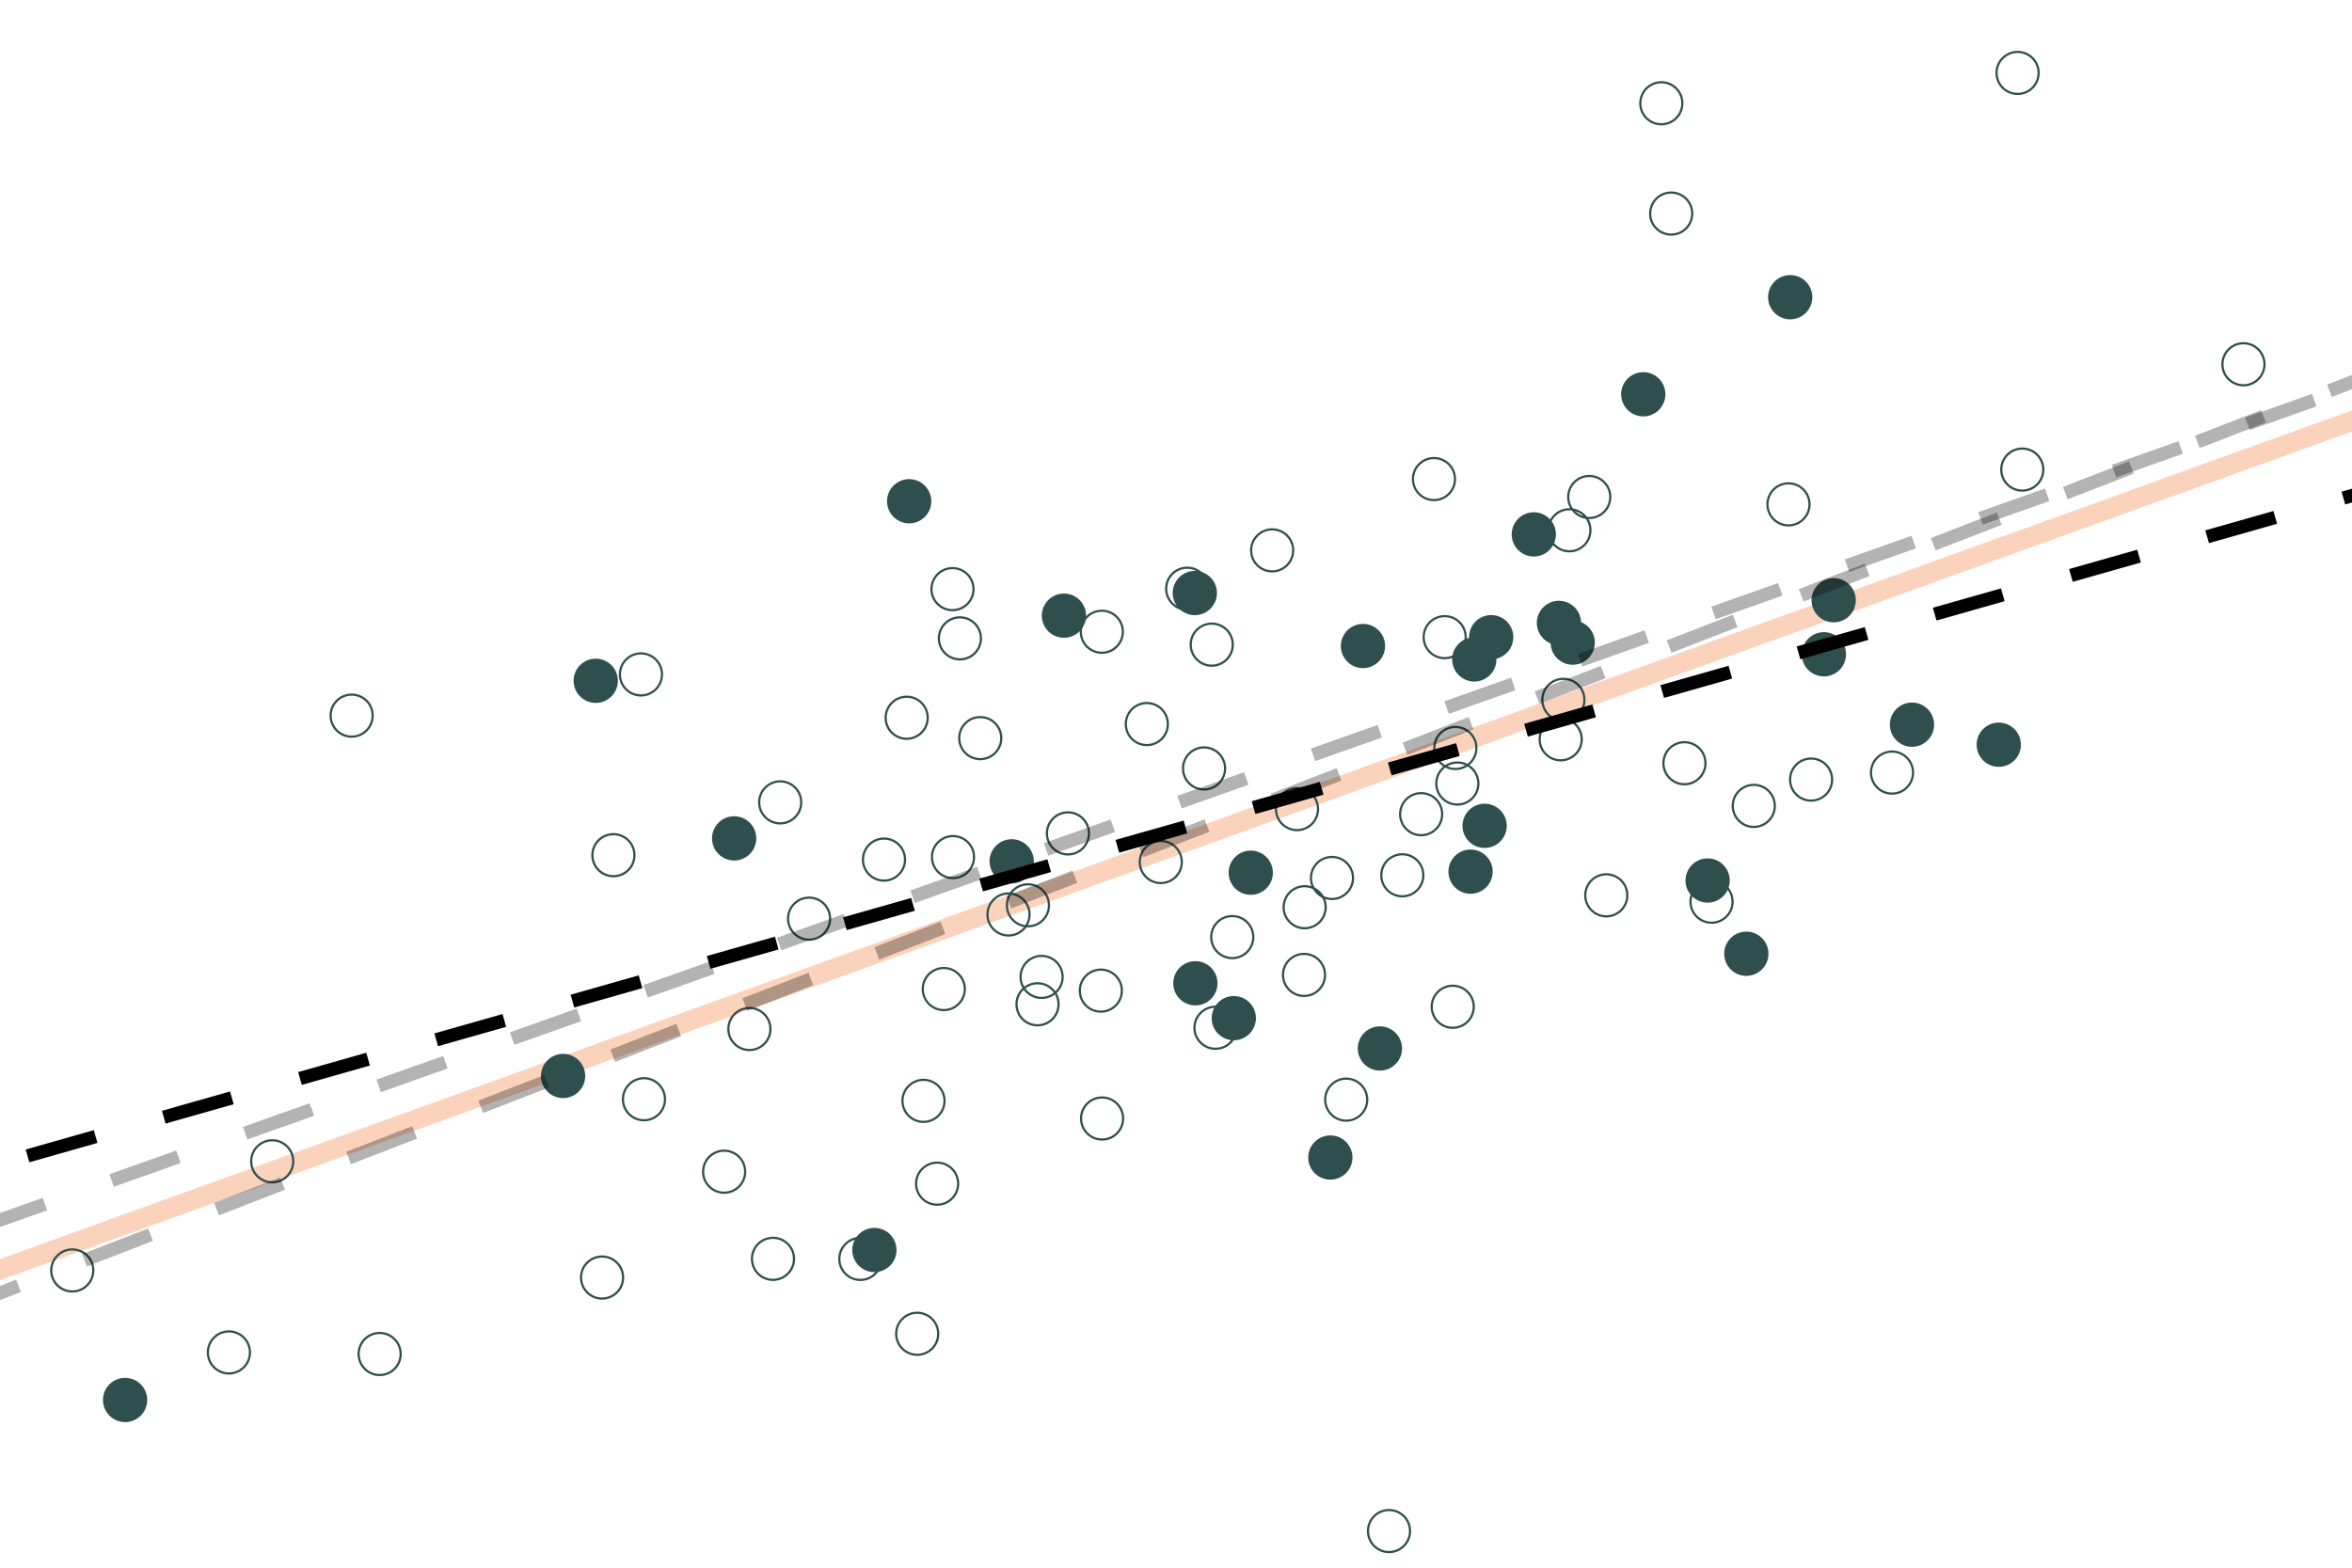 <?xml version='1.0' encoding='UTF-8' ?>
<svg xmlns='http://www.w3.org/2000/svg' xmlns:xlink='http://www.w3.org/1999/xlink' class='svglite' width='756.00pt' height='504.00pt' viewBox='0 0 756.00 504.00'>
<defs>
  <style type='text/css'><![CDATA[
    .svglite line, .svglite polyline, .svglite polygon, .svglite path, .svglite rect, .svglite circle {
      fill: none;
      stroke: #000000;
      stroke-linecap: round;
      stroke-linejoin: round;
      stroke-miterlimit: 10.00;
    }
  ]]></style>
</defs>
<rect width='100%' height='100%' style='stroke: none; fill: #FFFFFF;'/>
<defs>
  <clipPath id='cpMC4wMHw3NTYuMDB8MC4wMHw1MDQuMDA='>
    <rect x='0.00' y='0.00' width='756.00' height='504.00' />
  </clipPath>
</defs>
<g clip-path='url(#cpMC4wMHw3NTYuMDB8MC4wMHw1MDQuMDA=)'>
<line x1='-779.32' y1='689.43' x2='1523.66' y2='-141.72' style='stroke-width: 6.40; stroke: #F26D21; stroke-opacity: 0.30; stroke-linecap: butt;' />
<circle cx='368.62' cy='232.78' r='6.76' style='stroke-width: 0.71; stroke: #2F4F4F;' />
<circle cx='191.49' cy='218.87' r='6.76' style='stroke-width: 0.71; stroke: #2F4F4F; fill: #2F4F4F;' />
<circle cx='446.47' cy='492.22' r='6.76' style='stroke-width: 0.71; stroke: #2F4F4F;' />
<circle cx='390.69' cy='330.42' r='6.76' style='stroke-width: 0.71; stroke: #2F4F4F;' />
<circle cx='308.54' cy='205.23' r='6.76' style='stroke-width: 0.71; stroke: #2F4F4F;' />
<circle cx='396.08' cy='301.27' r='6.76' style='stroke-width: 0.71; stroke: #2F4F4F;' />
<circle cx='389.49' cy='207.25' r='6.76' style='stroke-width: 0.71; stroke: #2F4F4F;' />
<circle cx='276.54' cy='404.73' r='6.76' style='stroke-width: 0.71; stroke: #2F4F4F;' />
<circle cx='477.20' cy='265.50' r='6.76' style='stroke-width: 0.71; stroke: #2F4F4F; fill: #2F4F4F;' />
<circle cx='575.42' cy='95.55' r='6.76' style='stroke-width: 0.71; stroke: #2F4F4F; fill: #2F4F4F;' />
<circle cx='294.81' cy='428.80' r='6.76' style='stroke-width: 0.71; stroke: #2F4F4F;' />
<circle cx='250.78' cy='257.96' r='6.76' style='stroke-width: 0.71; stroke: #2F4F4F;' />
<circle cx='396.58' cy='327.33' r='6.76' style='stroke-width: 0.71; stroke: #2F4F4F; fill: #2F4F4F;' />
<circle cx='303.36' cy='317.97' r='6.76' style='stroke-width: 0.71; stroke: #2F4F4F;' />
<circle cx='586.25' cy='210.35' r='6.76' style='stroke-width: 0.71; stroke: #2F4F4F; fill: #2F4F4F;' />
<circle cx='292.23' cy='161.15' r='6.76' style='stroke-width: 0.71; stroke: #2F4F4F; fill: #2F4F4F;' />
<circle cx='464.36' cy='204.84' r='6.76' style='stroke-width: 0.71; stroke: #2F4F4F;' />
<circle cx='561.32' cy='306.62' r='6.76' style='stroke-width: 0.71; stroke: #2F4F4F; fill: #2F4F4F;' />
<circle cx='721.11' cy='117.11' r='6.76' style='stroke-width: 0.71; stroke: #2F4F4F;' />
<circle cx='419.15' cy='313.43' r='6.76' style='stroke-width: 0.71; stroke: #2F4F4F;' />
<circle cx='608.15' cy='248.38' r='6.76' style='stroke-width: 0.71; stroke: #2F4F4F;' />
<circle cx='443.54' cy='337.08' r='6.76' style='stroke-width: 0.71; stroke: #2F4F4F; fill: #2F4F4F;' />
<circle cx='384.23' cy='316.12' r='6.76' style='stroke-width: 0.71; stroke: #2F4F4F; fill: #2F4F4F;' />
<circle cx='419.35' cy='291.67' r='6.76' style='stroke-width: 0.71; stroke: #2F4F4F;' />
<circle cx='563.72' cy='259.09' r='6.76' style='stroke-width: 0.71; stroke: #2F4F4F;' />
<circle cx='402.03' cy='280.57' r='6.76' style='stroke-width: 0.71; stroke: #2F4F4F; fill: #2F4F4F;' />
<circle cx='354.16' cy='203.10' r='6.76' style='stroke-width: 0.71; stroke: #2F4F4F;' />
<circle cx='260.06' cy='295.34' r='6.76' style='stroke-width: 0.71; stroke: #2F4F4F;' />
<circle cx='122.03' cy='435.30' r='6.76' style='stroke-width: 0.71; stroke: #2F4F4F;' />
<circle cx='537.17' cy='68.66' r='6.76' style='stroke-width: 0.71; stroke: #2F4F4F;' />
<circle cx='284.14' cy='276.35' r='6.76' style='stroke-width: 0.71; stroke: #2F4F4F;' />
<circle cx='432.71' cy='353.53' r='6.76' style='stroke-width: 0.71; stroke: #2F4F4F;' />
<circle cx='479.31' cy='204.85' r='6.76' style='stroke-width: 0.71; stroke: #2F4F4F; fill: #2F4F4F;' />
<circle cx='505.52' cy='206.60' r='6.76' style='stroke-width: 0.71; stroke: #2F4F4F; fill: #2F4F4F;' />
<circle cx='248.46' cy='404.71' r='6.76' style='stroke-width: 0.71; stroke: #2F4F4F;' />
<circle cx='648.51' cy='23.44' r='6.76' style='stroke-width: 0.71; stroke: #2F4F4F;' />
<circle cx='650.02' cy='150.97' r='6.76' style='stroke-width: 0.71; stroke: #2F4F4F;' />
<circle cx='574.87' cy='162.15' r='6.76' style='stroke-width: 0.71; stroke: #2F4F4F;' />
<circle cx='472.68' cy='280.23' r='6.76' style='stroke-width: 0.71; stroke: #2F4F4F; fill: #2F4F4F;' />
<circle cx='387.02' cy='247.05' r='6.76' style='stroke-width: 0.71; stroke: #2F4F4F;' />
<circle cx='473.88' cy='212.00' r='6.76' style='stroke-width: 0.71; stroke: #2F4F4F; fill: #2F4F4F;' />
<circle cx='504.45' cy='170.48' r='6.76' style='stroke-width: 0.71; stroke: #2F4F4F;' />
<circle cx='548.88' cy='283.08' r='6.76' style='stroke-width: 0.71; stroke: #2F4F4F; fill: #2F4F4F;' />
<circle cx='325.19' cy='276.91' r='6.76' style='stroke-width: 0.71; stroke: #2F4F4F; fill: #2F4F4F;' />
<circle cx='334.80' cy='314.07' r='6.76' style='stroke-width: 0.71; stroke: #2F4F4F;' />
<circle cx='353.84' cy='318.48' r='6.76' style='stroke-width: 0.71; stroke: #2F4F4F;' />
<circle cx='235.98' cy='269.53' r='6.76' style='stroke-width: 0.71; stroke: #2F4F4F; fill: #2F4F4F;' />
<circle cx='460.92' cy='154.02' r='6.76' style='stroke-width: 0.71; stroke: #2F4F4F;' />
<circle cx='468.43' cy='251.90' r='6.76' style='stroke-width: 0.71; stroke: #2F4F4F;' />
<circle cx='614.57' cy='232.98' r='6.76' style='stroke-width: 0.71; stroke: #2F4F4F; fill: #2F4F4F;' />
<circle cx='306.32' cy='275.55' r='6.76' style='stroke-width: 0.71; stroke: #2F4F4F;' />
<circle cx='232.76' cy='376.69' r='6.76' style='stroke-width: 0.71; stroke: #2F4F4F;' />
<circle cx='541.43' cy='245.37' r='6.76' style='stroke-width: 0.71; stroke: #2F4F4F;' />
<circle cx='466.95' cy='323.67' r='6.76' style='stroke-width: 0.71; stroke: #2F4F4F;' />
<circle cx='296.84' cy='353.92' r='6.76' style='stroke-width: 0.71; stroke: #2F4F4F;' />
<circle cx='450.74' cy='281.40' r='6.76' style='stroke-width: 0.71; stroke: #2F4F4F;' />
<circle cx='528.20' cy='126.76' r='6.76' style='stroke-width: 0.71; stroke: #2F4F4F; fill: #2F4F4F;' />
<circle cx='306.16' cy='189.40' r='6.76' style='stroke-width: 0.71; stroke: #2F4F4F;' />
<circle cx='589.40' cy='192.97' r='6.76' style='stroke-width: 0.71; stroke: #2F4F4F; fill: #2F4F4F;' />
<circle cx='428.14' cy='282.26' r='6.76' style='stroke-width: 0.71; stroke: #2F4F4F;' />
<circle cx='40.21' cy='450.08' r='6.76' style='stroke-width: 0.71; stroke: #2F4F4F; fill: #2F4F4F;' />
<circle cx='73.58' cy='434.80' r='6.76' style='stroke-width: 0.71; stroke: #2F4F4F;' />
<circle cx='438.10' cy='207.69' r='6.76' style='stroke-width: 0.71; stroke: #2F4F4F; fill: #2F4F4F;' />
<circle cx='291.43' cy='230.75' r='6.76' style='stroke-width: 0.71; stroke: #2F4F4F;' />
<circle cx='333.49' cy='322.87' r='6.76' style='stroke-width: 0.71; stroke: #2F4F4F;' />
<circle cx='408.91' cy='176.94' r='6.76' style='stroke-width: 0.71; stroke: #2F4F4F;' />
<circle cx='373.11' cy='277.14' r='6.76' style='stroke-width: 0.71; stroke: #2F4F4F;' />
<circle cx='281.06' cy='401.87' r='6.76' style='stroke-width: 0.71; stroke: #2F4F4F; fill: #2F4F4F;' />
<circle cx='240.88' cy='330.82' r='6.76' style='stroke-width: 0.71; stroke: #2F4F4F;' />
<circle cx='343.27' cy='267.93' r='6.76' style='stroke-width: 0.71; stroke: #2F4F4F;' />
<circle cx='642.46' cy='239.42' r='6.76' style='stroke-width: 0.71; stroke: #2F4F4F; fill: #2F4F4F;' />
<circle cx='582.14' cy='250.63' r='6.76' style='stroke-width: 0.71; stroke: #2F4F4F;' />
<circle cx='381.60' cy='189.27' r='6.76' style='stroke-width: 0.71; stroke: #2F4F4F;' />
<circle cx='341.98' cy='197.93' r='6.76' style='stroke-width: 0.71; stroke: #2F4F4F; fill: #2F4F4F;' />
<circle cx='113.03' cy='230.07' r='6.76' style='stroke-width: 0.71; stroke: #2F4F4F;' />
<circle cx='354.24' cy='359.59' r='6.76' style='stroke-width: 0.71; stroke: #2F4F4F;' />
<circle cx='467.80' cy='240.47' r='6.76' style='stroke-width: 0.71; stroke: #2F4F4F;' />
<circle cx='197.17' cy='274.94' r='6.76' style='stroke-width: 0.71; stroke: #2F4F4F;' />
<circle cx='493.01' cy='171.80' r='6.76' style='stroke-width: 0.71; stroke: #2F4F4F; fill: #2F4F4F;' />
<circle cx='501.65' cy='237.68' r='6.76' style='stroke-width: 0.71; stroke: #2F4F4F;' />
<circle cx='206.02' cy='216.82' r='6.76' style='stroke-width: 0.71; stroke: #2F4F4F;' />
<circle cx='534.00' cy='33.20' r='6.76' style='stroke-width: 0.71; stroke: #2F4F4F;' />
<circle cx='324.16' cy='294.00' r='6.76' style='stroke-width: 0.71; stroke: #2F4F4F;' />
<circle cx='301.22' cy='380.54' r='6.76' style='stroke-width: 0.71; stroke: #2F4F4F;' />
<circle cx='502.51' cy='224.99' r='6.76' style='stroke-width: 0.71; stroke: #2F4F4F;' />
<circle cx='427.61' cy='372.14' r='6.76' style='stroke-width: 0.71; stroke: #2F4F4F; fill: #2F4F4F;' />
<circle cx='315.08' cy='237.30' r='6.76' style='stroke-width: 0.71; stroke: #2F4F4F;' />
<circle cx='193.52' cy='410.72' r='6.76' style='stroke-width: 0.71; stroke: #2F4F4F;' />
<circle cx='510.83' cy='159.78' r='6.76' style='stroke-width: 0.71; stroke: #2F4F4F;' />
<circle cx='206.99' cy='353.40' r='6.76' style='stroke-width: 0.71; stroke: #2F4F4F;' />
<circle cx='87.50' cy='373.35' r='6.76' style='stroke-width: 0.71; stroke: #2F4F4F;' />
<circle cx='516.31' cy='287.84' r='6.76' style='stroke-width: 0.71; stroke: #2F4F4F;' />
<circle cx='501.09' cy='200.26' r='6.76' style='stroke-width: 0.71; stroke: #2F4F4F; fill: #2F4F4F;' />
<circle cx='456.80' cy='261.75' r='6.76' style='stroke-width: 0.71; stroke: #2F4F4F;' />
<circle cx='23.23' cy='408.44' r='6.76' style='stroke-width: 0.71; stroke: #2F4F4F;' />
<circle cx='330.41' cy='291.05' r='6.76' style='stroke-width: 0.71; stroke: #2F4F4F;' />
<circle cx='384.05' cy='190.66' r='6.76' style='stroke-width: 0.71; stroke: #2F4F4F; fill: #2F4F4F;' />
<circle cx='550.14' cy='289.89' r='6.76' style='stroke-width: 0.71; stroke: #2F4F4F;' />
<circle cx='416.89' cy='260.12' r='6.76' style='stroke-width: 0.71; stroke: #2F4F4F;' />
<circle cx='180.99' cy='345.92' r='6.76' style='stroke-width: 0.71; stroke: #2F4F4F; fill: #2F4F4F;' />
<line x1='-779.32' y1='717.59' x2='1523.66' y2='-174.57' style='stroke-width: 4.27; stroke: #000000; stroke-opacity: 0.30; stroke-dasharray: 22.76,22.76; stroke-linecap: butt;' />
<line x1='-779.32' y1='668.36' x2='1523.66' y2='-147.66' style='stroke-width: 4.27; stroke: #000000; stroke-opacity: 0.30; stroke-dasharray: 22.76,22.76; stroke-linecap: butt;' />
<line x1='-779.32' y1='595.54' x2='1523.66' y2='-58.78' style='stroke-width: 4.27; stroke-dasharray: 22.76,22.76; stroke-linecap: butt;' />
</g>
</svg>
